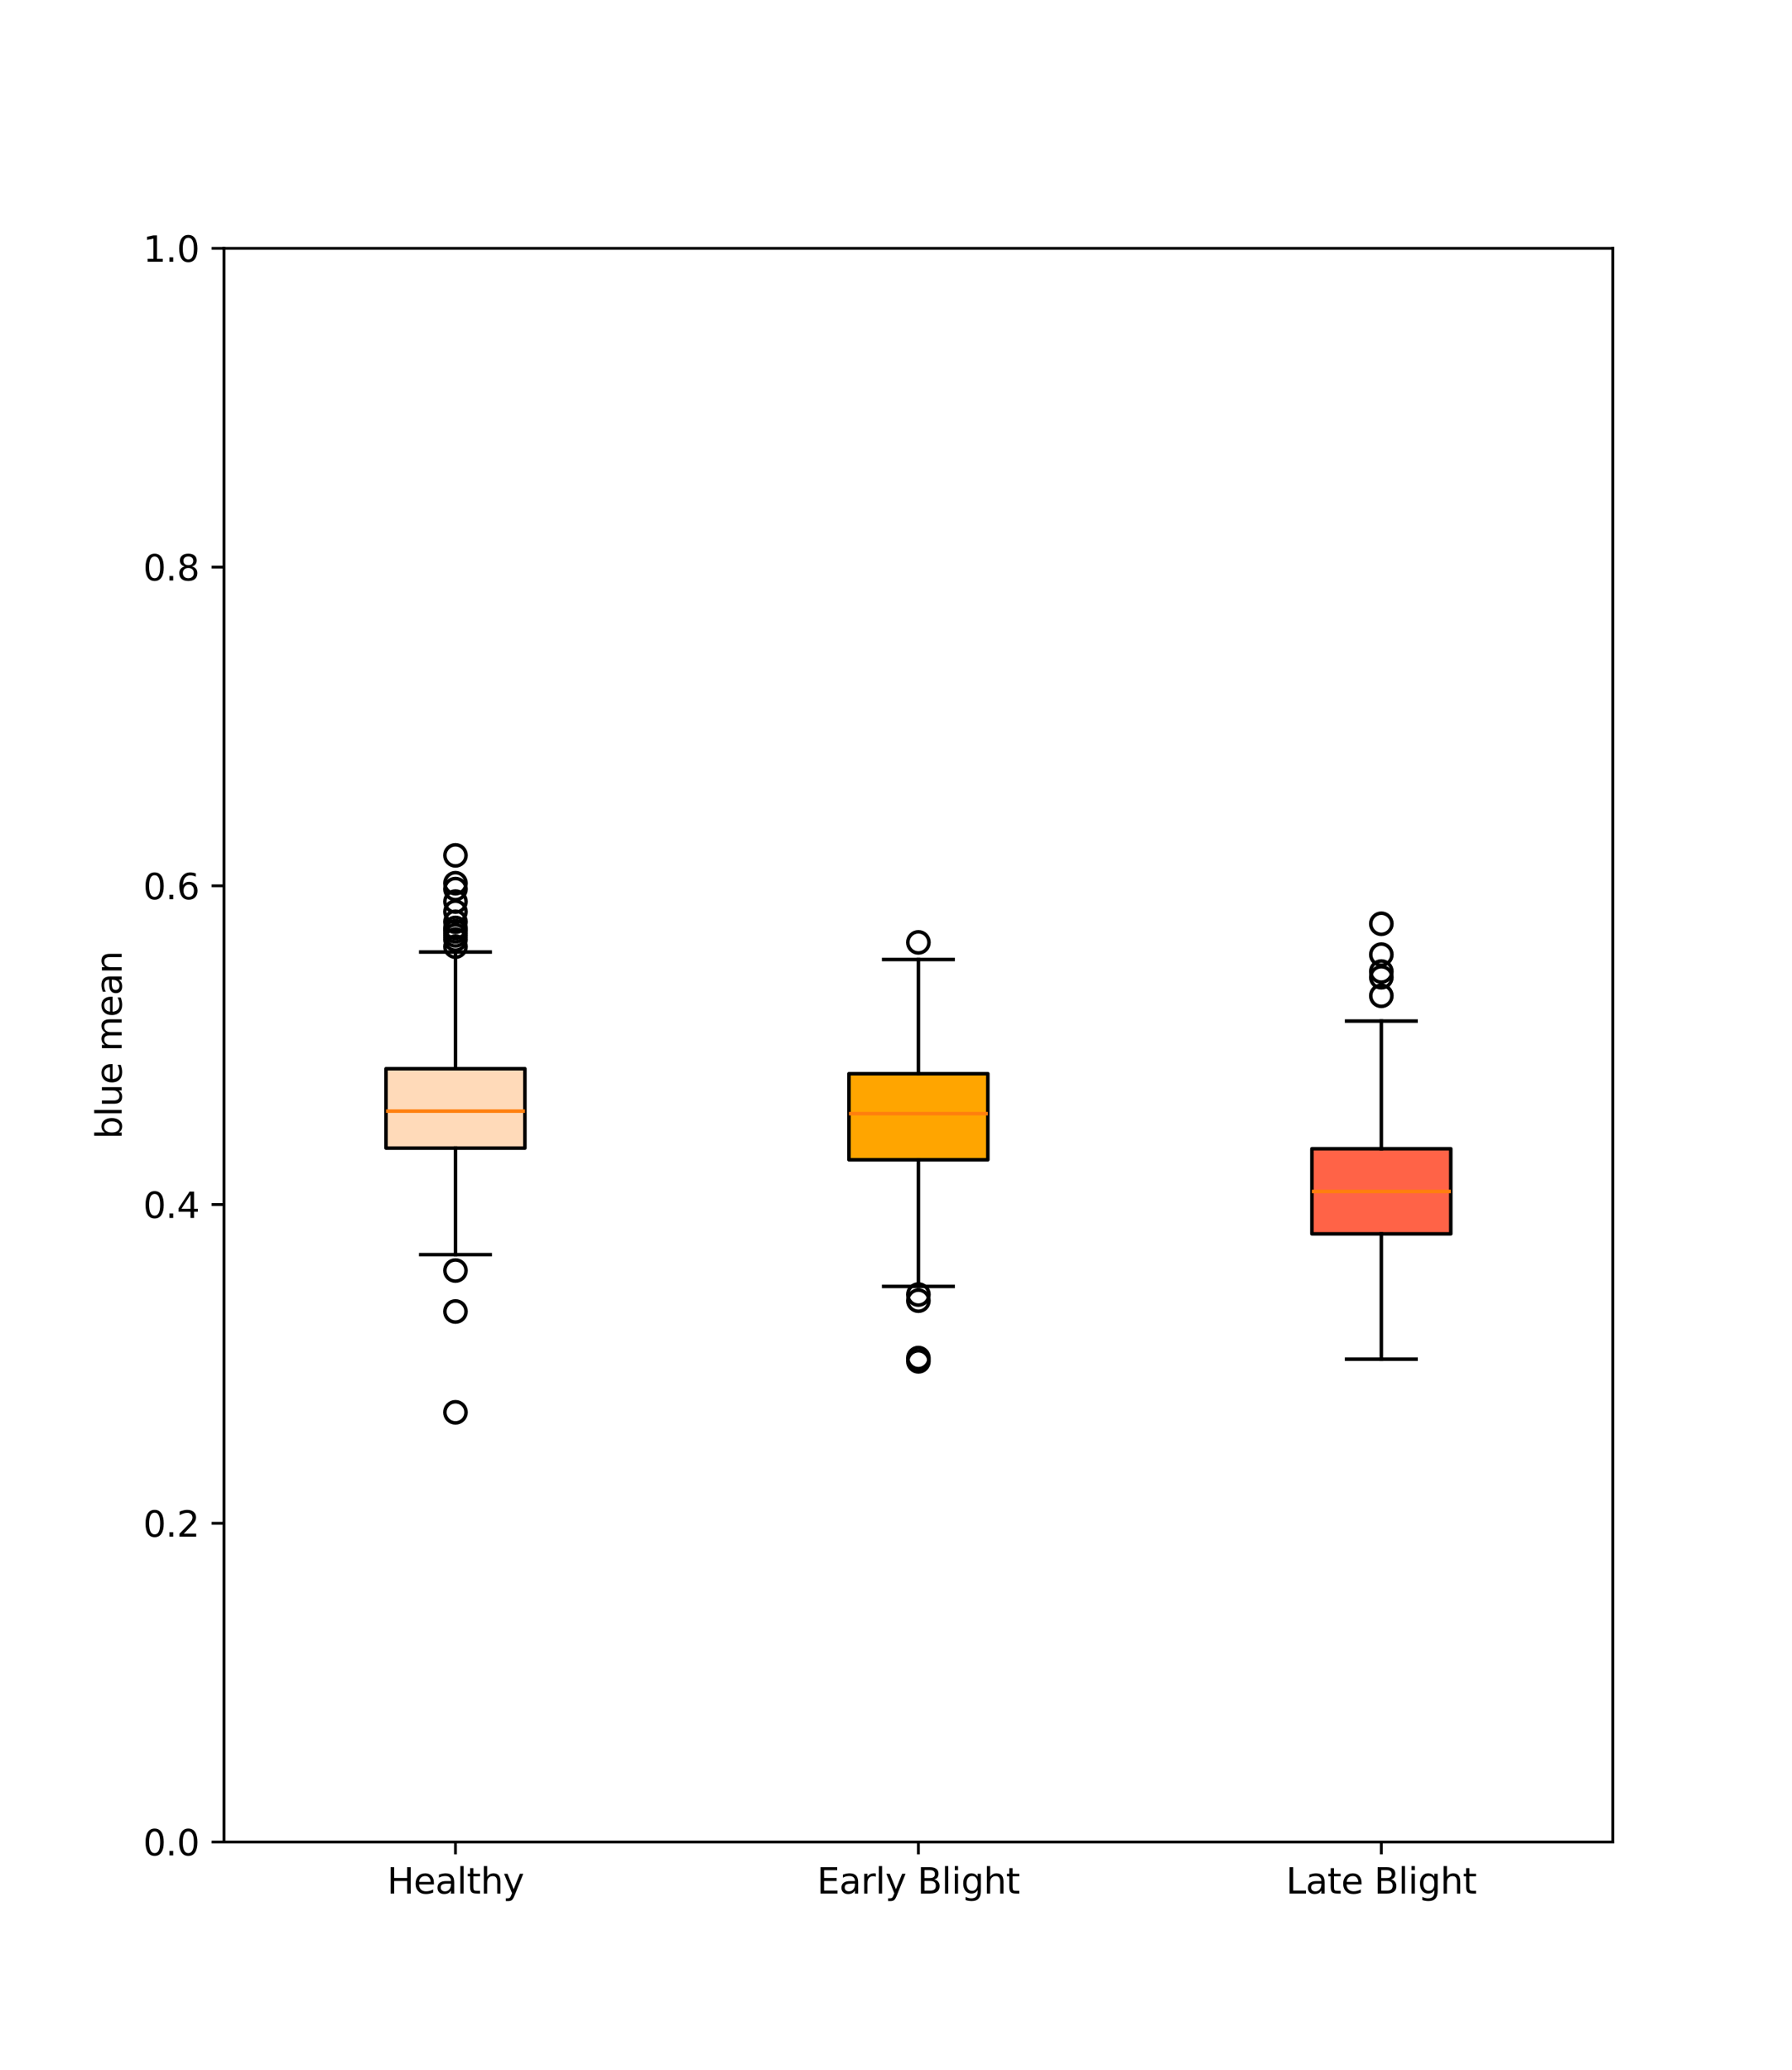 <?xml version="1.0" encoding="utf-8" standalone="no"?>
<!DOCTYPE svg PUBLIC "-//W3C//DTD SVG 1.1//EN"
  "http://www.w3.org/Graphics/SVG/1.1/DTD/svg11.dtd">
<svg xmlns:xlink="http://www.w3.org/1999/xlink" width="507.6pt" height="586.08pt" viewBox="0 0 507.6 586.08" xmlns="http://www.w3.org/2000/svg" version="1.1">
 <defs>
  <style type="text/css">*{stroke-linejoin: round; stroke-linecap: butt}</style>
 </defs>
 <g id="figure_1">
  <g id="patch_1">
   <path d="M 0 586.08 
L 507.6 586.08 
L 507.6 0 
L 0 0 
z
" style="fill: #ffffff"/>
  </g>
  <g id="axes_1">
   <g id="patch_2">
    <path d="M 63.45 521.611 
L 456.84 521.611 
L 456.84 70.33 
L 63.45 70.33 
z
" style="fill: #ffffff"/>
   </g>
   <g id="matplotlib.axis_1">
    <g id="xtick_1">
     <g id="line2d_1">
      <defs>
       <path id="m6a4b53161f" d="M 0 0 
L 0 3.5 
" style="stroke: #000000; stroke-width: 0.8"/>
      </defs>
      <g>
       <use xlink:href="#m6a4b53161f" x="129.015" y="521.611" style="stroke: #000000; stroke-width: 0.8"/>
      </g>
     </g>
     <g id="text_1">
      <!-- Healthy -->
      <g transform="translate(109.637 536.21) scale(0.1 -0.1)">
       <defs>
        <path id="DejaVuSans-48" d="M 628 4666 
L 1259 4666 
L 1259 2753 
L 3553 2753 
L 3553 4666 
L 4184 4666 
L 4184 0 
L 3553 0 
L 3553 2222 
L 1259 2222 
L 1259 0 
L 628 0 
L 628 4666 
z
" transform="scale(0.016)"/>
        <path id="DejaVuSans-65" d="M 3597 1894 
L 3597 1613 
L 953 1613 
Q 991 1019 1311 708 
Q 1631 397 2203 397 
Q 2534 397 2845 478 
Q 3156 559 3463 722 
L 3463 178 
Q 3153 47 2828 -22 
Q 2503 -91 2169 -91 
Q 1331 -91 842 396 
Q 353 884 353 1716 
Q 353 2575 817 3079 
Q 1281 3584 2069 3584 
Q 2775 3584 3186 3129 
Q 3597 2675 3597 1894 
z
M 3022 2063 
Q 3016 2534 2758 2815 
Q 2500 3097 2075 3097 
Q 1594 3097 1305 2825 
Q 1016 2553 972 2059 
L 3022 2063 
z
" transform="scale(0.016)"/>
        <path id="DejaVuSans-61" d="M 2194 1759 
Q 1497 1759 1228 1600 
Q 959 1441 959 1056 
Q 959 750 1161 570 
Q 1363 391 1709 391 
Q 2188 391 2477 730 
Q 2766 1069 2766 1631 
L 2766 1759 
L 2194 1759 
z
M 3341 1997 
L 3341 0 
L 2766 0 
L 2766 531 
Q 2569 213 2275 61 
Q 1981 -91 1556 -91 
Q 1019 -91 701 211 
Q 384 513 384 1019 
Q 384 1609 779 1909 
Q 1175 2209 1959 2209 
L 2766 2209 
L 2766 2266 
Q 2766 2663 2505 2880 
Q 2244 3097 1772 3097 
Q 1472 3097 1187 3025 
Q 903 2953 641 2809 
L 641 3341 
Q 956 3463 1253 3523 
Q 1550 3584 1831 3584 
Q 2591 3584 2966 3190 
Q 3341 2797 3341 1997 
z
" transform="scale(0.016)"/>
        <path id="DejaVuSans-6c" d="M 603 4863 
L 1178 4863 
L 1178 0 
L 603 0 
L 603 4863 
z
" transform="scale(0.016)"/>
        <path id="DejaVuSans-74" d="M 1172 4494 
L 1172 3500 
L 2356 3500 
L 2356 3053 
L 1172 3053 
L 1172 1153 
Q 1172 725 1289 603 
Q 1406 481 1766 481 
L 2356 481 
L 2356 0 
L 1766 0 
Q 1100 0 847 248 
Q 594 497 594 1153 
L 594 3053 
L 172 3053 
L 172 3500 
L 594 3500 
L 594 4494 
L 1172 4494 
z
" transform="scale(0.016)"/>
        <path id="DejaVuSans-68" d="M 3513 2113 
L 3513 0 
L 2938 0 
L 2938 2094 
Q 2938 2591 2744 2837 
Q 2550 3084 2163 3084 
Q 1697 3084 1428 2787 
Q 1159 2491 1159 1978 
L 1159 0 
L 581 0 
L 581 4863 
L 1159 4863 
L 1159 2956 
Q 1366 3272 1645 3428 
Q 1925 3584 2291 3584 
Q 2894 3584 3203 3211 
Q 3513 2838 3513 2113 
z
" transform="scale(0.016)"/>
        <path id="DejaVuSans-79" d="M 2059 -325 
Q 1816 -950 1584 -1140 
Q 1353 -1331 966 -1331 
L 506 -1331 
L 506 -850 
L 844 -850 
Q 1081 -850 1212 -737 
Q 1344 -625 1503 -206 
L 1606 56 
L 191 3500 
L 800 3500 
L 1894 763 
L 2988 3500 
L 3597 3500 
L 2059 -325 
z
" transform="scale(0.016)"/>
       </defs>
       <use xlink:href="#DejaVuSans-48"/>
       <use xlink:href="#DejaVuSans-65" x="75.195"/>
       <use xlink:href="#DejaVuSans-61" x="136.719"/>
       <use xlink:href="#DejaVuSans-6c" x="197.998"/>
       <use xlink:href="#DejaVuSans-74" x="225.781"/>
       <use xlink:href="#DejaVuSans-68" x="264.99"/>
       <use xlink:href="#DejaVuSans-79" x="328.369"/>
      </g>
     </g>
    </g>
    <g id="xtick_2">
     <g id="line2d_2">
      <g>
       <use xlink:href="#m6a4b53161f" x="260.145" y="521.611" style="stroke: #000000; stroke-width: 0.8"/>
      </g>
     </g>
     <g id="text_2">
      <!-- Early Blight -->
      <g transform="translate(231.417 536.21) scale(0.1 -0.1)">
       <defs>
        <path id="DejaVuSans-45" d="M 628 4666 
L 3578 4666 
L 3578 4134 
L 1259 4134 
L 1259 2753 
L 3481 2753 
L 3481 2222 
L 1259 2222 
L 1259 531 
L 3634 531 
L 3634 0 
L 628 0 
L 628 4666 
z
" transform="scale(0.016)"/>
        <path id="DejaVuSans-72" d="M 2631 2963 
Q 2534 3019 2420 3045 
Q 2306 3072 2169 3072 
Q 1681 3072 1420 2755 
Q 1159 2438 1159 1844 
L 1159 0 
L 581 0 
L 581 3500 
L 1159 3500 
L 1159 2956 
Q 1341 3275 1631 3429 
Q 1922 3584 2338 3584 
Q 2397 3584 2469 3576 
Q 2541 3569 2628 3553 
L 2631 2963 
z
" transform="scale(0.016)"/>
        <path id="DejaVuSans-20" transform="scale(0.016)"/>
        <path id="DejaVuSans-42" d="M 1259 2228 
L 1259 519 
L 2272 519 
Q 2781 519 3026 730 
Q 3272 941 3272 1375 
Q 3272 1813 3026 2020 
Q 2781 2228 2272 2228 
L 1259 2228 
z
M 1259 4147 
L 1259 2741 
L 2194 2741 
Q 2656 2741 2882 2914 
Q 3109 3088 3109 3444 
Q 3109 3797 2882 3972 
Q 2656 4147 2194 4147 
L 1259 4147 
z
M 628 4666 
L 2241 4666 
Q 2963 4666 3353 4366 
Q 3744 4066 3744 3513 
Q 3744 3084 3544 2831 
Q 3344 2578 2956 2516 
Q 3422 2416 3680 2098 
Q 3938 1781 3938 1306 
Q 3938 681 3513 340 
Q 3088 0 2303 0 
L 628 0 
L 628 4666 
z
" transform="scale(0.016)"/>
        <path id="DejaVuSans-69" d="M 603 3500 
L 1178 3500 
L 1178 0 
L 603 0 
L 603 3500 
z
M 603 4863 
L 1178 4863 
L 1178 4134 
L 603 4134 
L 603 4863 
z
" transform="scale(0.016)"/>
        <path id="DejaVuSans-67" d="M 2906 1791 
Q 2906 2416 2648 2759 
Q 2391 3103 1925 3103 
Q 1463 3103 1205 2759 
Q 947 2416 947 1791 
Q 947 1169 1205 825 
Q 1463 481 1925 481 
Q 2391 481 2648 825 
Q 2906 1169 2906 1791 
z
M 3481 434 
Q 3481 -459 3084 -895 
Q 2688 -1331 1869 -1331 
Q 1566 -1331 1297 -1286 
Q 1028 -1241 775 -1147 
L 775 -588 
Q 1028 -725 1275 -790 
Q 1522 -856 1778 -856 
Q 2344 -856 2625 -561 
Q 2906 -266 2906 331 
L 2906 616 
Q 2728 306 2450 153 
Q 2172 0 1784 0 
Q 1141 0 747 490 
Q 353 981 353 1791 
Q 353 2603 747 3093 
Q 1141 3584 1784 3584 
Q 2172 3584 2450 3431 
Q 2728 3278 2906 2969 
L 2906 3500 
L 3481 3500 
L 3481 434 
z
" transform="scale(0.016)"/>
       </defs>
       <use xlink:href="#DejaVuSans-45"/>
       <use xlink:href="#DejaVuSans-61" x="63.184"/>
       <use xlink:href="#DejaVuSans-72" x="124.463"/>
       <use xlink:href="#DejaVuSans-6c" x="165.576"/>
       <use xlink:href="#DejaVuSans-79" x="193.359"/>
       <use xlink:href="#DejaVuSans-20" x="252.539"/>
       <use xlink:href="#DejaVuSans-42" x="284.326"/>
       <use xlink:href="#DejaVuSans-6c" x="352.93"/>
       <use xlink:href="#DejaVuSans-69" x="380.713"/>
       <use xlink:href="#DejaVuSans-67" x="408.496"/>
       <use xlink:href="#DejaVuSans-68" x="471.973"/>
       <use xlink:href="#DejaVuSans-74" x="535.352"/>
      </g>
     </g>
    </g>
    <g id="xtick_3">
     <g id="line2d_3">
      <g>
       <use xlink:href="#m6a4b53161f" x="391.275" y="521.611" style="stroke: #000000; stroke-width: 0.8"/>
      </g>
     </g>
     <g id="text_3">
      <!-- Late Blight -->
      <g transform="translate(364.288 536.21) scale(0.1 -0.1)">
       <defs>
        <path id="DejaVuSans-4c" d="M 628 4666 
L 1259 4666 
L 1259 531 
L 3531 531 
L 3531 0 
L 628 0 
L 628 4666 
z
" transform="scale(0.016)"/>
       </defs>
       <use xlink:href="#DejaVuSans-4c"/>
       <use xlink:href="#DejaVuSans-61" x="55.713"/>
       <use xlink:href="#DejaVuSans-74" x="116.992"/>
       <use xlink:href="#DejaVuSans-65" x="156.201"/>
       <use xlink:href="#DejaVuSans-20" x="217.725"/>
       <use xlink:href="#DejaVuSans-42" x="249.512"/>
       <use xlink:href="#DejaVuSans-6c" x="318.115"/>
       <use xlink:href="#DejaVuSans-69" x="345.898"/>
       <use xlink:href="#DejaVuSans-67" x="373.682"/>
       <use xlink:href="#DejaVuSans-68" x="437.158"/>
       <use xlink:href="#DejaVuSans-74" x="500.537"/>
      </g>
     </g>
    </g>
   </g>
   <g id="matplotlib.axis_2">
    <g id="ytick_1">
     <g id="line2d_4">
      <defs>
       <path id="m3e51b866d0" d="M 0 0 
L -3.5 0 
" style="stroke: #000000; stroke-width: 0.8"/>
      </defs>
      <g>
       <use xlink:href="#m3e51b866d0" x="63.45" y="521.611" style="stroke: #000000; stroke-width: 0.8"/>
      </g>
     </g>
     <g id="text_4">
      <!-- 0.0 -->
      <g transform="translate(40.547 525.41) scale(0.1 -0.1)">
       <defs>
        <path id="DejaVuSans-30" d="M 2034 4250 
Q 1547 4250 1301 3770 
Q 1056 3291 1056 2328 
Q 1056 1369 1301 889 
Q 1547 409 2034 409 
Q 2525 409 2770 889 
Q 3016 1369 3016 2328 
Q 3016 3291 2770 3770 
Q 2525 4250 2034 4250 
z
M 2034 4750 
Q 2819 4750 3233 4129 
Q 3647 3509 3647 2328 
Q 3647 1150 3233 529 
Q 2819 -91 2034 -91 
Q 1250 -91 836 529 
Q 422 1150 422 2328 
Q 422 3509 836 4129 
Q 1250 4750 2034 4750 
z
" transform="scale(0.016)"/>
        <path id="DejaVuSans-2e" d="M 684 794 
L 1344 794 
L 1344 0 
L 684 0 
L 684 794 
z
" transform="scale(0.016)"/>
       </defs>
       <use xlink:href="#DejaVuSans-30"/>
       <use xlink:href="#DejaVuSans-2e" x="63.623"/>
       <use xlink:href="#DejaVuSans-30" x="95.41"/>
      </g>
     </g>
    </g>
    <g id="ytick_2">
     <g id="line2d_5">
      <g>
       <use xlink:href="#m3e51b866d0" x="63.45" y="431.355" style="stroke: #000000; stroke-width: 0.8"/>
      </g>
     </g>
     <g id="text_5">
      <!-- 0.2 -->
      <g transform="translate(40.547 435.154) scale(0.1 -0.1)">
       <defs>
        <path id="DejaVuSans-32" d="M 1228 531 
L 3431 531 
L 3431 0 
L 469 0 
L 469 531 
Q 828 903 1448 1529 
Q 2069 2156 2228 2338 
Q 2531 2678 2651 2914 
Q 2772 3150 2772 3378 
Q 2772 3750 2511 3984 
Q 2250 4219 1831 4219 
Q 1534 4219 1204 4116 
Q 875 4013 500 3803 
L 500 4441 
Q 881 4594 1212 4672 
Q 1544 4750 1819 4750 
Q 2544 4750 2975 4387 
Q 3406 4025 3406 3419 
Q 3406 3131 3298 2873 
Q 3191 2616 2906 2266 
Q 2828 2175 2409 1742 
Q 1991 1309 1228 531 
z
" transform="scale(0.016)"/>
       </defs>
       <use xlink:href="#DejaVuSans-30"/>
       <use xlink:href="#DejaVuSans-2e" x="63.623"/>
       <use xlink:href="#DejaVuSans-32" x="95.41"/>
      </g>
     </g>
    </g>
    <g id="ytick_3">
     <g id="line2d_6">
      <g>
       <use xlink:href="#m3e51b866d0" x="63.45" y="341.099" style="stroke: #000000; stroke-width: 0.8"/>
      </g>
     </g>
     <g id="text_6">
      <!-- 0.4 -->
      <g transform="translate(40.547 344.898) scale(0.1 -0.1)">
       <defs>
        <path id="DejaVuSans-34" d="M 2419 4116 
L 825 1625 
L 2419 1625 
L 2419 4116 
z
M 2253 4666 
L 3047 4666 
L 3047 1625 
L 3713 1625 
L 3713 1100 
L 3047 1100 
L 3047 0 
L 2419 0 
L 2419 1100 
L 313 1100 
L 313 1709 
L 2253 4666 
z
" transform="scale(0.016)"/>
       </defs>
       <use xlink:href="#DejaVuSans-30"/>
       <use xlink:href="#DejaVuSans-2e" x="63.623"/>
       <use xlink:href="#DejaVuSans-34" x="95.41"/>
      </g>
     </g>
    </g>
    <g id="ytick_4">
     <g id="line2d_7">
      <g>
       <use xlink:href="#m3e51b866d0" x="63.45" y="250.842" style="stroke: #000000; stroke-width: 0.8"/>
      </g>
     </g>
     <g id="text_7">
      <!-- 0.6 -->
      <g transform="translate(40.547 254.641) scale(0.1 -0.1)">
       <defs>
        <path id="DejaVuSans-36" d="M 2113 2584 
Q 1688 2584 1439 2293 
Q 1191 2003 1191 1497 
Q 1191 994 1439 701 
Q 1688 409 2113 409 
Q 2538 409 2786 701 
Q 3034 994 3034 1497 
Q 3034 2003 2786 2293 
Q 2538 2584 2113 2584 
z
M 3366 4563 
L 3366 3988 
Q 3128 4100 2886 4159 
Q 2644 4219 2406 4219 
Q 1781 4219 1451 3797 
Q 1122 3375 1075 2522 
Q 1259 2794 1537 2939 
Q 1816 3084 2150 3084 
Q 2853 3084 3261 2657 
Q 3669 2231 3669 1497 
Q 3669 778 3244 343 
Q 2819 -91 2113 -91 
Q 1303 -91 875 529 
Q 447 1150 447 2328 
Q 447 3434 972 4092 
Q 1497 4750 2381 4750 
Q 2619 4750 2861 4703 
Q 3103 4656 3366 4563 
z
" transform="scale(0.016)"/>
       </defs>
       <use xlink:href="#DejaVuSans-30"/>
       <use xlink:href="#DejaVuSans-2e" x="63.623"/>
       <use xlink:href="#DejaVuSans-36" x="95.41"/>
      </g>
     </g>
    </g>
    <g id="ytick_5">
     <g id="line2d_8">
      <g>
       <use xlink:href="#m3e51b866d0" x="63.45" y="160.586" style="stroke: #000000; stroke-width: 0.8"/>
      </g>
     </g>
     <g id="text_8">
      <!-- 0.8 -->
      <g transform="translate(40.547 164.385) scale(0.1 -0.1)">
       <defs>
        <path id="DejaVuSans-38" d="M 2034 2216 
Q 1584 2216 1326 1975 
Q 1069 1734 1069 1313 
Q 1069 891 1326 650 
Q 1584 409 2034 409 
Q 2484 409 2743 651 
Q 3003 894 3003 1313 
Q 3003 1734 2745 1975 
Q 2488 2216 2034 2216 
z
M 1403 2484 
Q 997 2584 770 2862 
Q 544 3141 544 3541 
Q 544 4100 942 4425 
Q 1341 4750 2034 4750 
Q 2731 4750 3128 4425 
Q 3525 4100 3525 3541 
Q 3525 3141 3298 2862 
Q 3072 2584 2669 2484 
Q 3125 2378 3379 2068 
Q 3634 1759 3634 1313 
Q 3634 634 3220 271 
Q 2806 -91 2034 -91 
Q 1263 -91 848 271 
Q 434 634 434 1313 
Q 434 1759 690 2068 
Q 947 2378 1403 2484 
z
M 1172 3481 
Q 1172 3119 1398 2916 
Q 1625 2713 2034 2713 
Q 2441 2713 2670 2916 
Q 2900 3119 2900 3481 
Q 2900 3844 2670 4047 
Q 2441 4250 2034 4250 
Q 1625 4250 1398 4047 
Q 1172 3844 1172 3481 
z
" transform="scale(0.016)"/>
       </defs>
       <use xlink:href="#DejaVuSans-30"/>
       <use xlink:href="#DejaVuSans-2e" x="63.623"/>
       <use xlink:href="#DejaVuSans-38" x="95.41"/>
      </g>
     </g>
    </g>
    <g id="ytick_6">
     <g id="line2d_9">
      <g>
       <use xlink:href="#m3e51b866d0" x="63.45" y="70.33" style="stroke: #000000; stroke-width: 0.8"/>
      </g>
     </g>
     <g id="text_9">
      <!-- 1.0 -->
      <g transform="translate(40.547 74.129) scale(0.1 -0.1)">
       <defs>
        <path id="DejaVuSans-31" d="M 794 531 
L 1825 531 
L 1825 4091 
L 703 3866 
L 703 4441 
L 1819 4666 
L 2450 4666 
L 2450 531 
L 3481 531 
L 3481 0 
L 794 0 
L 794 531 
z
" transform="scale(0.016)"/>
       </defs>
       <use xlink:href="#DejaVuSans-31"/>
       <use xlink:href="#DejaVuSans-2e" x="63.623"/>
       <use xlink:href="#DejaVuSans-30" x="95.41"/>
      </g>
     </g>
    </g>
    <g id="text_10">
     <!-- blue mean -->
     <g transform="translate(34.467 322.548) rotate(-90) scale(0.1 -0.1)">
      <defs>
       <path id="DejaVuSans-62" d="M 3116 1747 
Q 3116 2381 2855 2742 
Q 2594 3103 2138 3103 
Q 1681 3103 1420 2742 
Q 1159 2381 1159 1747 
Q 1159 1113 1420 752 
Q 1681 391 2138 391 
Q 2594 391 2855 752 
Q 3116 1113 3116 1747 
z
M 1159 2969 
Q 1341 3281 1617 3432 
Q 1894 3584 2278 3584 
Q 2916 3584 3314 3078 
Q 3713 2572 3713 1747 
Q 3713 922 3314 415 
Q 2916 -91 2278 -91 
Q 1894 -91 1617 61 
Q 1341 213 1159 525 
L 1159 0 
L 581 0 
L 581 4863 
L 1159 4863 
L 1159 2969 
z
" transform="scale(0.016)"/>
       <path id="DejaVuSans-75" d="M 544 1381 
L 544 3500 
L 1119 3500 
L 1119 1403 
Q 1119 906 1312 657 
Q 1506 409 1894 409 
Q 2359 409 2629 706 
Q 2900 1003 2900 1516 
L 2900 3500 
L 3475 3500 
L 3475 0 
L 2900 0 
L 2900 538 
Q 2691 219 2414 64 
Q 2138 -91 1772 -91 
Q 1169 -91 856 284 
Q 544 659 544 1381 
z
M 1991 3584 
L 1991 3584 
z
" transform="scale(0.016)"/>
       <path id="DejaVuSans-6d" d="M 3328 2828 
Q 3544 3216 3844 3400 
Q 4144 3584 4550 3584 
Q 5097 3584 5394 3201 
Q 5691 2819 5691 2113 
L 5691 0 
L 5113 0 
L 5113 2094 
Q 5113 2597 4934 2840 
Q 4756 3084 4391 3084 
Q 3944 3084 3684 2787 
Q 3425 2491 3425 1978 
L 3425 0 
L 2847 0 
L 2847 2094 
Q 2847 2600 2669 2842 
Q 2491 3084 2119 3084 
Q 1678 3084 1418 2786 
Q 1159 2488 1159 1978 
L 1159 0 
L 581 0 
L 581 3500 
L 1159 3500 
L 1159 2956 
Q 1356 3278 1631 3431 
Q 1906 3584 2284 3584 
Q 2666 3584 2933 3390 
Q 3200 3197 3328 2828 
z
" transform="scale(0.016)"/>
       <path id="DejaVuSans-6e" d="M 3513 2113 
L 3513 0 
L 2938 0 
L 2938 2094 
Q 2938 2591 2744 2837 
Q 2550 3084 2163 3084 
Q 1697 3084 1428 2787 
Q 1159 2491 1159 1978 
L 1159 0 
L 581 0 
L 581 3500 
L 1159 3500 
L 1159 2956 
Q 1366 3272 1645 3428 
Q 1925 3584 2291 3584 
Q 2894 3584 3203 3211 
Q 3513 2838 3513 2113 
z
" transform="scale(0.016)"/>
      </defs>
      <use xlink:href="#DejaVuSans-62"/>
      <use xlink:href="#DejaVuSans-6c" x="63.477"/>
      <use xlink:href="#DejaVuSans-75" x="91.26"/>
      <use xlink:href="#DejaVuSans-65" x="154.639"/>
      <use xlink:href="#DejaVuSans-20" x="216.162"/>
      <use xlink:href="#DejaVuSans-6d" x="247.949"/>
      <use xlink:href="#DejaVuSans-65" x="345.361"/>
      <use xlink:href="#DejaVuSans-61" x="406.885"/>
      <use xlink:href="#DejaVuSans-6e" x="468.164"/>
     </g>
    </g>
   </g>
   <g id="patch_3">
    <path d="M 109.346 325.121 
L 148.685 325.121 
L 148.685 302.633 
L 109.346 302.633 
L 109.346 325.121 
z
" clip-path="url(#p95a7feb787)" style="fill: #ffdab9; stroke: #000000; stroke-linejoin: miter"/>
   </g>
   <g id="line2d_10">
    <path d="M 129.015 325.121 
L 129.015 355.286 
" clip-path="url(#p95a7feb787)" style="fill: none; stroke: #000000; stroke-linecap: square"/>
   </g>
   <g id="line2d_11">
    <path d="M 129.015 302.633 
L 129.015 269.597 
" clip-path="url(#p95a7feb787)" style="fill: none; stroke: #000000; stroke-linecap: square"/>
   </g>
   <g id="line2d_12">
    <path d="M 119.18 355.286 
L 138.85 355.286 
" clip-path="url(#p95a7feb787)" style="fill: none; stroke: #000000; stroke-linecap: square"/>
   </g>
   <g id="line2d_13">
    <path d="M 119.18 269.597 
L 138.85 269.597 
" clip-path="url(#p95a7feb787)" style="fill: none; stroke: #000000; stroke-linecap: square"/>
   </g>
   <g id="line2d_14">
    <defs>
     <path id="mde2723dbbe" d="M 0 3 
C 0.796 3 1.559 2.684 2.121 2.121 
C 2.684 1.559 3 0.796 3 0 
C 3 -0.796 2.684 -1.559 2.121 -2.121 
C 1.559 -2.684 0.796 -3 0 -3 
C -0.796 -3 -1.559 -2.684 -2.121 -2.121 
C -2.684 -1.559 -3 -0.796 -3 0 
C -3 0.796 -2.684 1.559 -2.121 2.121 
C -1.559 2.684 -0.796 3 0 3 
z
" style="stroke: #000000"/>
    </defs>
    <g clip-path="url(#p95a7feb787)">
     <use xlink:href="#mde2723dbbe" x="129.015" y="399.937" style="fill-opacity: 0; stroke: #000000"/>
     <use xlink:href="#mde2723dbbe" x="129.015" y="359.792" style="fill-opacity: 0; stroke: #000000"/>
     <use xlink:href="#mde2723dbbe" x="129.015" y="371.39" style="fill-opacity: 0; stroke: #000000"/>
     <use xlink:href="#mde2723dbbe" x="129.015" y="262.757" style="fill-opacity: 0; stroke: #000000"/>
     <use xlink:href="#mde2723dbbe" x="129.015" y="258.182" style="fill-opacity: 0; stroke: #000000"/>
     <use xlink:href="#mde2723dbbe" x="129.015" y="266.067" style="fill-opacity: 0; stroke: #000000"/>
     <use xlink:href="#mde2723dbbe" x="129.015" y="263.737" style="fill-opacity: 0; stroke: #000000"/>
     <use xlink:href="#mde2723dbbe" x="129.015" y="268.074" style="fill-opacity: 0; stroke: #000000"/>
     <use xlink:href="#mde2723dbbe" x="129.015" y="250.107" style="fill-opacity: 0; stroke: #000000"/>
     <use xlink:href="#mde2723dbbe" x="129.015" y="242.216" style="fill-opacity: 0; stroke: #000000"/>
     <use xlink:href="#mde2723dbbe" x="129.015" y="251.764" style="fill-opacity: 0; stroke: #000000"/>
     <use xlink:href="#mde2723dbbe" x="129.015" y="255.311" style="fill-opacity: 0; stroke: #000000"/>
     <use xlink:href="#mde2723dbbe" x="129.015" y="261.029" style="fill-opacity: 0; stroke: #000000"/>
     <use xlink:href="#mde2723dbbe" x="129.015" y="264.867" style="fill-opacity: 0; stroke: #000000"/>
    </g>
   </g>
   <g id="patch_4">
    <path d="M 240.476 328.418 
L 279.815 328.418 
L 279.815 304.047 
L 240.476 304.047 
L 240.476 328.418 
z
" clip-path="url(#p95a7feb787)" style="fill: #ffa500; stroke: #000000; stroke-linejoin: miter"/>
   </g>
   <g id="line2d_15">
    <path d="M 260.145 328.418 
L 260.145 364.281 
" clip-path="url(#p95a7feb787)" style="fill: none; stroke: #000000; stroke-linecap: square"/>
   </g>
   <g id="line2d_16">
    <path d="M 260.145 304.047 
L 260.145 271.708 
" clip-path="url(#p95a7feb787)" style="fill: none; stroke: #000000; stroke-linecap: square"/>
   </g>
   <g id="line2d_17">
    <path d="M 250.31 364.281 
L 269.98 364.281 
" clip-path="url(#p95a7feb787)" style="fill: none; stroke: #000000; stroke-linecap: square"/>
   </g>
   <g id="line2d_18">
    <path d="M 250.31 271.708 
L 269.98 271.708 
" clip-path="url(#p95a7feb787)" style="fill: none; stroke: #000000; stroke-linecap: square"/>
   </g>
   <g id="line2d_19">
    <g clip-path="url(#p95a7feb787)">
     <use xlink:href="#mde2723dbbe" x="260.145" y="366.585" style="fill-opacity: 0; stroke: #000000"/>
     <use xlink:href="#mde2723dbbe" x="260.145" y="385.501" style="fill-opacity: 0; stroke: #000000"/>
     <use xlink:href="#mde2723dbbe" x="260.145" y="368.326" style="fill-opacity: 0; stroke: #000000"/>
     <use xlink:href="#mde2723dbbe" x="260.145" y="384.575" style="fill-opacity: 0; stroke: #000000"/>
     <use xlink:href="#mde2723dbbe" x="260.145" y="266.865" style="fill-opacity: 0; stroke: #000000"/>
    </g>
   </g>
   <g id="patch_5">
    <path d="M 371.606 349.405 
L 410.945 349.405 
L 410.945 325.297 
L 371.606 325.297 
L 371.606 349.405 
z
" clip-path="url(#p95a7feb787)" style="fill: #ff6347; stroke: #000000; stroke-linejoin: miter"/>
   </g>
   <g id="line2d_20">
    <path d="M 391.275 349.405 
L 391.275 384.891 
" clip-path="url(#p95a7feb787)" style="fill: none; stroke: #000000; stroke-linecap: square"/>
   </g>
   <g id="line2d_21">
    <path d="M 391.275 325.297 
L 391.275 289.141 
" clip-path="url(#p95a7feb787)" style="fill: none; stroke: #000000; stroke-linecap: square"/>
   </g>
   <g id="line2d_22">
    <path d="M 381.44 384.891 
L 401.11 384.891 
" clip-path="url(#p95a7feb787)" style="fill: none; stroke: #000000; stroke-linecap: square"/>
   </g>
   <g id="line2d_23">
    <path d="M 381.44 289.141 
L 401.11 289.141 
" clip-path="url(#p95a7feb787)" style="fill: none; stroke: #000000; stroke-linecap: square"/>
   </g>
   <g id="line2d_24">
    <g clip-path="url(#p95a7feb787)">
     <use xlink:href="#mde2723dbbe" x="391.275" y="270.321" style="fill-opacity: 0; stroke: #000000"/>
     <use xlink:href="#mde2723dbbe" x="391.275" y="261.588" style="fill-opacity: 0; stroke: #000000"/>
     <use xlink:href="#mde2723dbbe" x="391.275" y="276.746" style="fill-opacity: 0; stroke: #000000"/>
     <use xlink:href="#mde2723dbbe" x="391.275" y="281.987" style="fill-opacity: 0; stroke: #000000"/>
     <use xlink:href="#mde2723dbbe" x="391.275" y="275.112" style="fill-opacity: 0; stroke: #000000"/>
    </g>
   </g>
   <g id="line2d_25">
    <path d="M 109.346 314.649 
L 148.685 314.649 
" clip-path="url(#p95a7feb787)" style="fill: none; stroke: #ff7f0e"/>
   </g>
   <g id="line2d_26">
    <path d="M 240.476 315.361 
L 279.815 315.361 
" clip-path="url(#p95a7feb787)" style="fill: none; stroke: #ff7f0e"/>
   </g>
   <g id="line2d_27">
    <path d="M 371.606 337.398 
L 410.945 337.398 
" clip-path="url(#p95a7feb787)" style="fill: none; stroke: #ff7f0e"/>
   </g>
   <g id="patch_6">
    <path d="M 63.45 521.611 
L 63.45 70.33 
" style="fill: none; stroke: #000000; stroke-width: 0.8; stroke-linejoin: miter; stroke-linecap: square"/>
   </g>
   <g id="patch_7">
    <path d="M 456.84 521.611 
L 456.84 70.33 
" style="fill: none; stroke: #000000; stroke-width: 0.8; stroke-linejoin: miter; stroke-linecap: square"/>
   </g>
   <g id="patch_8">
    <path d="M 63.45 521.611 
L 456.84 521.611 
" style="fill: none; stroke: #000000; stroke-width: 0.8; stroke-linejoin: miter; stroke-linecap: square"/>
   </g>
   <g id="patch_9">
    <path d="M 63.45 70.33 
L 456.84 70.33 
" style="fill: none; stroke: #000000; stroke-width: 0.8; stroke-linejoin: miter; stroke-linecap: square"/>
   </g>
  </g>
 </g>
 <defs>
  <clipPath id="p95a7feb787">
   <rect x="63.45" y="70.33" width="393.39" height="451.282"/>
  </clipPath>
 </defs>
</svg>
